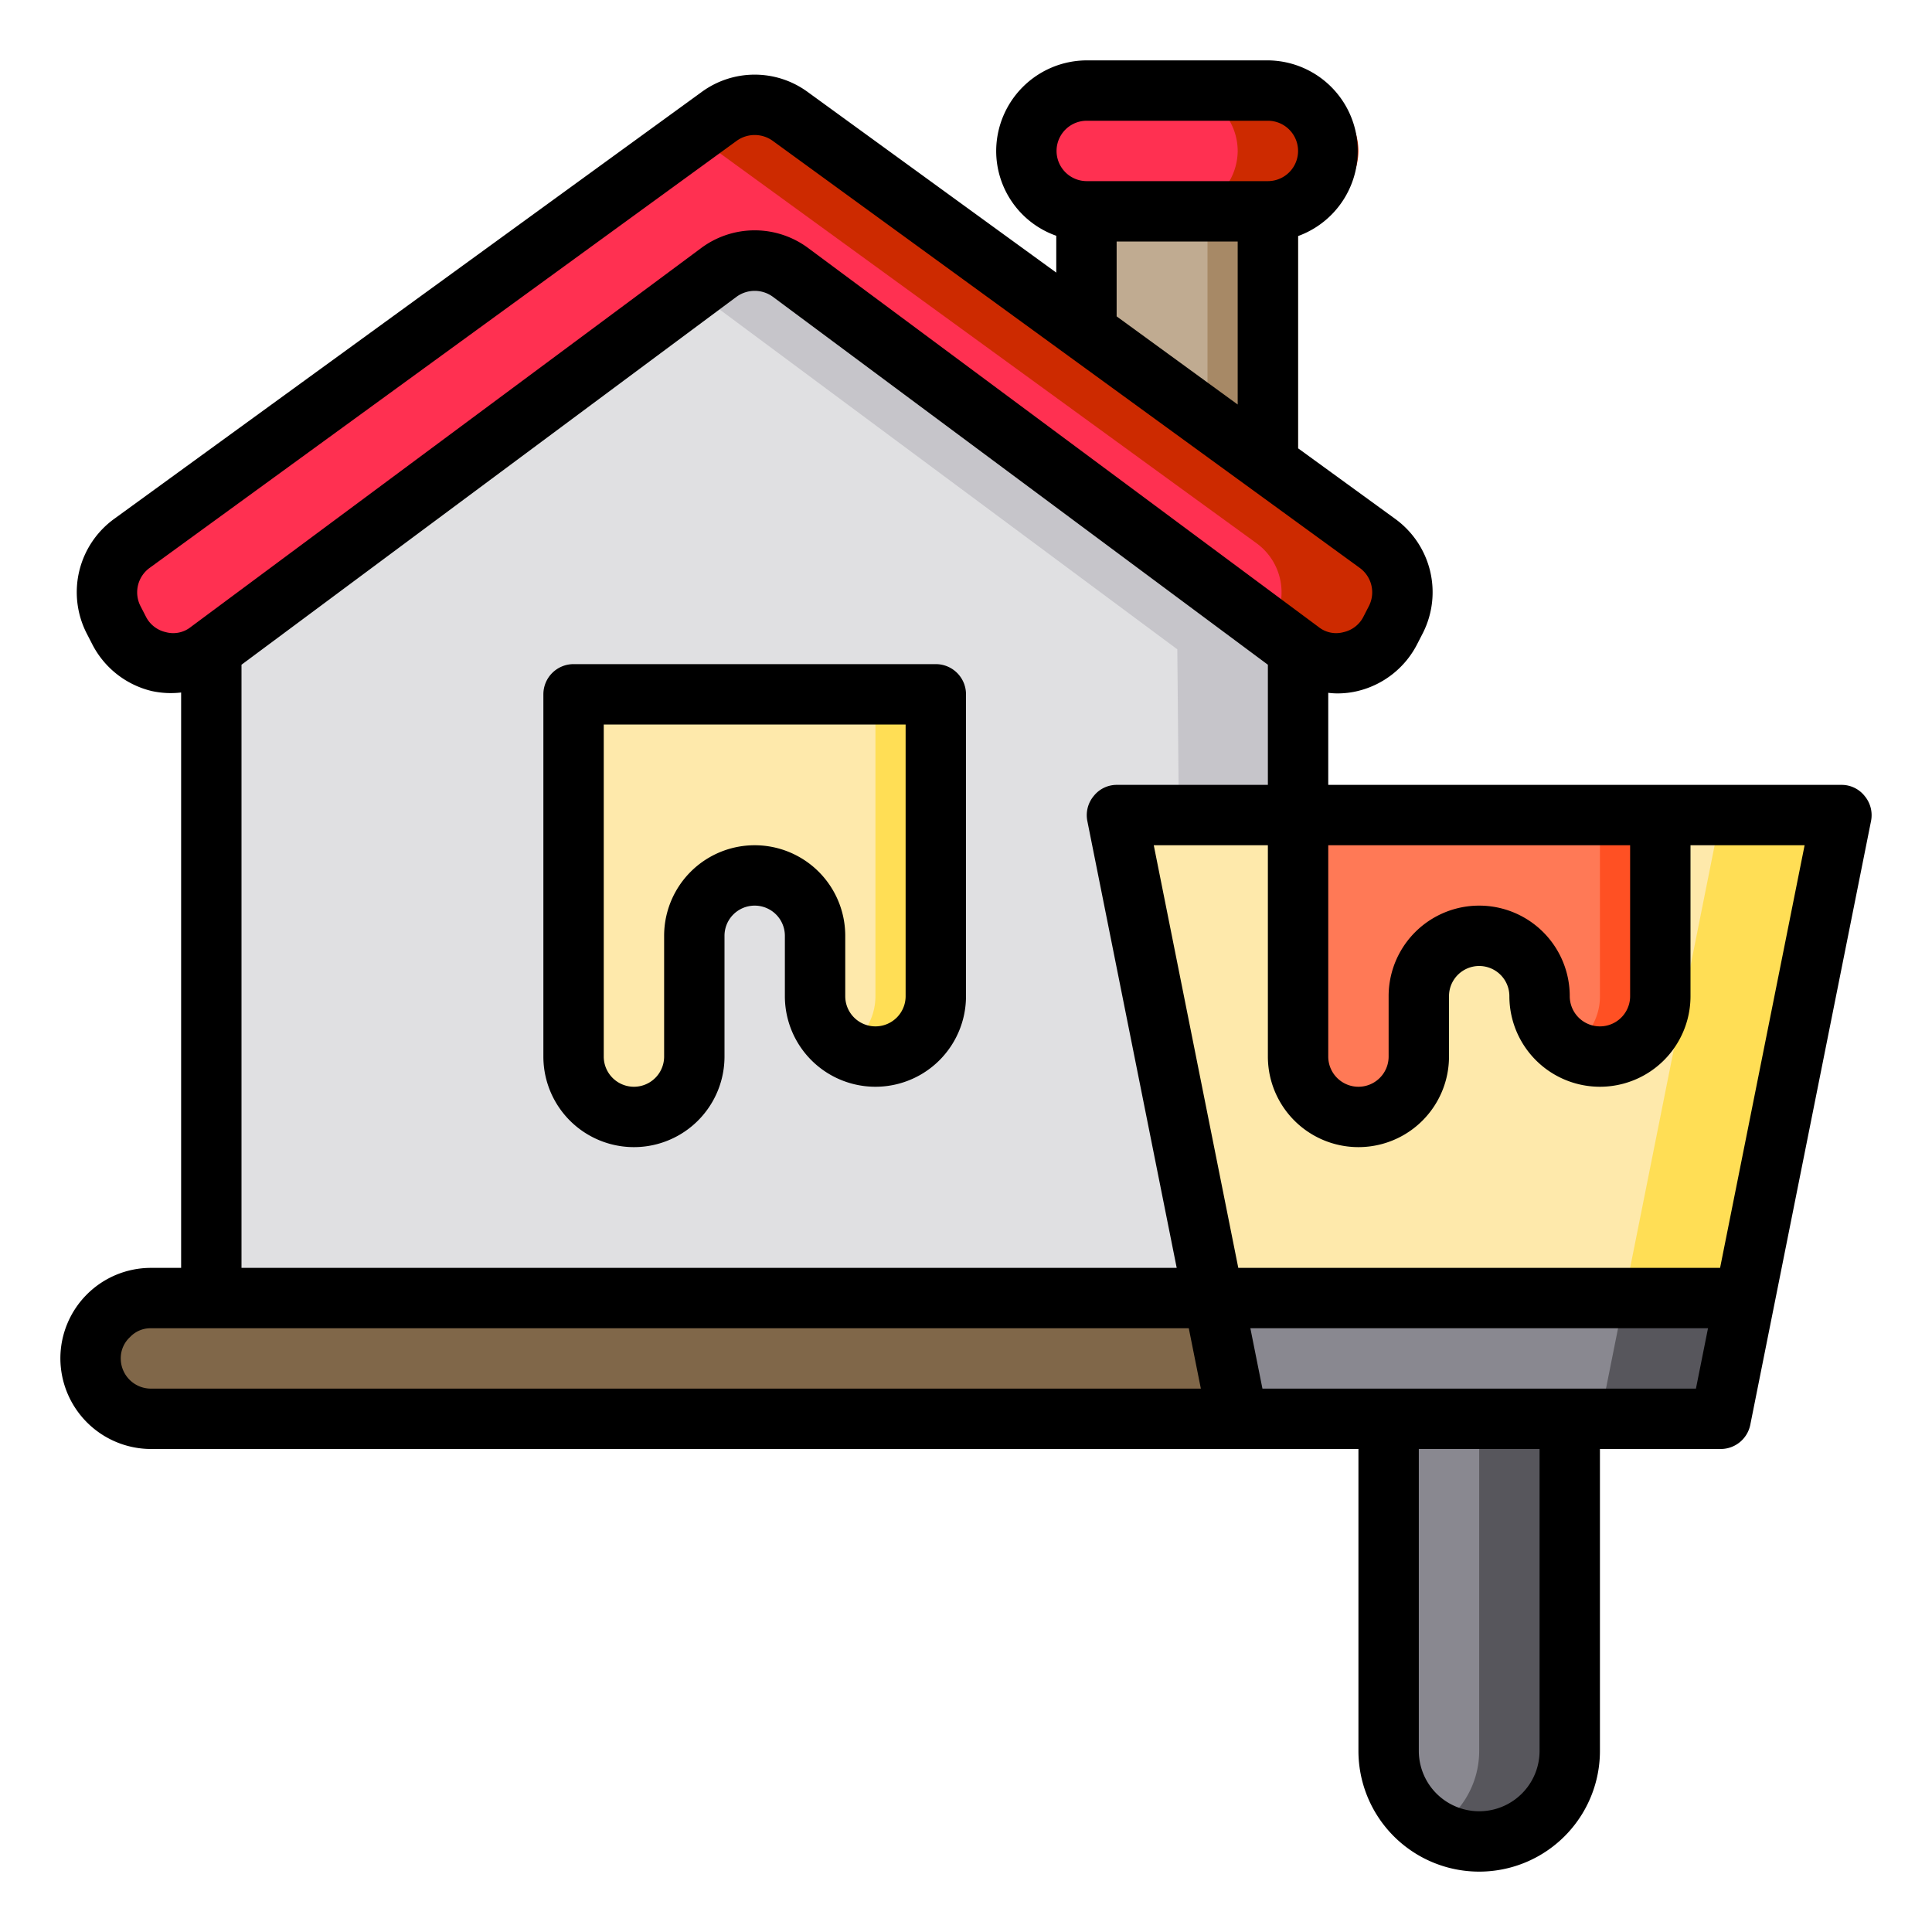 <svg height="512" viewBox="0 0 64 64" width="512" xmlns="http://www.w3.org/2000/svg"><g id="paint-painted-brush-house-home"><path d="m43.2 43h-36.2v-21.49l16.81-12.48a1.98 1.98 0 0 1 2.38 0l16.81 12.48z" fill="#e0e0e2"/><path d="m43.2 43h-4l-.2-21.49-16-11.88.81-.6a1.98 1.98 0 0 1 2.38 0l16.81 12.48z" fill="#c6c5ca"/><path d="m61 27-3.2 16h-17.6l-3.2-16z" fill="#fee9ab"/><path d="m57.8 43-.8 4h-5-6-5l-.8-4z" fill="#898890"/><path d="m61 27-3.2 16h-4l3.2-16z" fill="#ffde55"/><path d="m57.8 43-.8 4h-4l.8-4z" fill="#57565c"/><path d="m55 27v6a2 2 0 0 1 -4 0 2.015 2.015 0 0 0 -2-2 2.006 2.006 0 0 0 -2 2v2a2.015 2.015 0 0 1 -2 2 2.006 2.006 0 0 1 -2-2v-8z" fill="#ff7956"/><path d="m55 27v6a2.015 2.015 0 0 1 -2 2 2 2 0 0 1 -1-.27 1.813 1.813 0 0 0 .41-.32 1.955 1.955 0 0 0 .59-1.41v-6z" fill="#ff5023"/><path d="m52 47v11a3 3 0 0 1 -6 0v-11z" fill="#898890"/><path d="m52 47v11a3 3 0 0 1 -4.5 2.6 3 3 0 0 0 1.5-2.6v-11z" fill="#57565c"/><path d="m45.63 18a2.007 2.007 0 0 1 .61 2.52l-.17.35a2 2 0 0 1 -2.98.71l-.09-.07-16.81-12.48a1.98 1.98 0 0 0 -2.38 0l-16.81 12.48-.09.07a2 2 0 0 1 -2.98-.71l-.17-.35a2.007 2.007 0 0 1 .61-2.52l19.45-14.14a2.011 2.011 0 0 1 2.36 0l9.81 7.13 6.01 4.37z" fill="#ff3051"/><path d="m42 3a2.006 2.006 0 0 1 2 2 2.015 2.015 0 0 1 -2 2h-6.01a2 2 0 0 1 -1.99-2 2.015 2.015 0 0 1 2-2z" fill="#ff3051"/><path d="m42 7v8.36l-6.01-4.37v-3.99h.01z" fill="#c0ab91"/><path d="m40.2 43 .8 4h-36a2.006 2.006 0 0 1 -2-2 2.015 2.015 0 0 1 2-2z" fill="#806749"/><path d="m31 23v10a2.006 2.006 0 0 1 -2 2 2.015 2.015 0 0 1 -2-2v-2a2.006 2.006 0 0 0 -2-2 2.015 2.015 0 0 0 -2 2v4a2.006 2.006 0 0 1 -2 2 2.015 2.015 0 0 1 -2-2v-12z" fill="#fee9ab"/><path d="m31 23v10a2 2 0 0 1 -3 1.73 2 2 0 0 0 1-1.73v-10z" fill="#ffde55"/><path d="m46.24 20.52-.17.35a2 2 0 0 1 -2.98.71l-1-.75.15-.31a2.007 2.007 0 0 0 -.61-2.52l-2.63-1.91-6.01-4.37-9.99-7.26.82-.6a2.011 2.011 0 0 1 2.36 0l10.81 7.86 6.01 4.37 2.63 1.91a2.007 2.007 0 0 1 .61 2.52z" fill="#cd2a00"/><path d="m45 5a2.015 2.015 0 0 1 -2 2h-4a2.015 2.015 0 0 0 2-2 2.006 2.006 0 0 0 -2-2h4a2.006 2.006 0 0 1 2 2z" fill="#cd2a00"/><path d="m43 7v9.09l-3-2.18v-6.91z" fill="#a78966"/><path d="m61.77 26.37a.971.971 0 0 0 -.77-.37h-17v-3.05a2.458 2.458 0 0 0 .28.02 2.84 2.84 0 0 0 .7-.08 3 3 0 0 0 1.98-1.58l.18-.35a3 3 0 0 0 -.92-3.77l-3.22-2.34v-7.03a3 3 0 0 0 -1-5.82h-6a3.009 3.009 0 0 0 -3 3 2.979 2.979 0 0 0 1.99 2.81v1.22l-8.23-5.98a2.971 2.971 0 0 0 -3.52 0l-19.46 14.14a3 3 0 0 0 -.92 3.77l.18.35a3 3 0 0 0 1.98 1.58 2.955 2.955 0 0 0 .98.05v19.06h-1a3 3 0 0 0 -3 3 3.009 3.009 0 0 0 3 3h40v10a4 4 0 0 0 8 0v-10h4a1 1 0 0 0 .98-.8l4-20a.99.99 0 0 0 -.21-.83zm-7.77 1.63v5a1 1 0 0 1 -2 0 3 3 0 0 0 -6 0v2a1 1 0 0 1 -2 0v-7zm-18-24h6a1 1 0 0 1 0 2h-6a1 1 0 0 1 0-2zm5 4v5.4l-4.01-2.92v-2.48zm-35.51 12.94a.976.976 0 0 1 -.66-.52l-.18-.35a1 1 0 0 1 .31-1.26l19.45-14.15a1.022 1.022 0 0 1 1.18 0l19.45 14.15a1 1 0 0 1 .31 1.26l-.18.35a.976.976 0 0 1 -.66.52.933.933 0 0 1 -.83-.17l-16.89-12.54a2.97 2.97 0 0 0 -3.58 0l-16.89 12.54a.933.933 0 0 1 -.83.17zm33.49 21.06h-30.98v-19.98l16.4-12.19a1.021 1.021 0 0 1 1.2 0l16.4 12.19v3.98h-5a.971.971 0 0 0 -.77.37.99.99 0 0 0 -.21.83zm-33.98 4a1 1 0 0 1 -1-1 .949.949 0 0 1 .31-.71.928.928 0 0 1 .69-.29h34.38l.4 2zm46 12a2 2 0 0 1 -4 0v-10h4zm5.18-12h-14.36l-.4-2h15.16zm.8-4h-15.96l-2.8-14h3.78v7a3 3 0 0 0 6 0v-2a1 1 0 0 1 2 0 3 3 0 0 0 6 0v-5h3.78z"/><path d="m31 22h-12a1 1 0 0 0 -1 1v12a3 3 0 0 0 6 0v-4a1 1 0 0 1 2 0v2a3 3 0 0 0 6 0v-10a1 1 0 0 0 -1-1zm-1 11a1 1 0 0 1 -2 0v-2a3 3 0 0 0 -6 0v4a1 1 0 0 1 -2 0v-11h10z"/></g></svg>